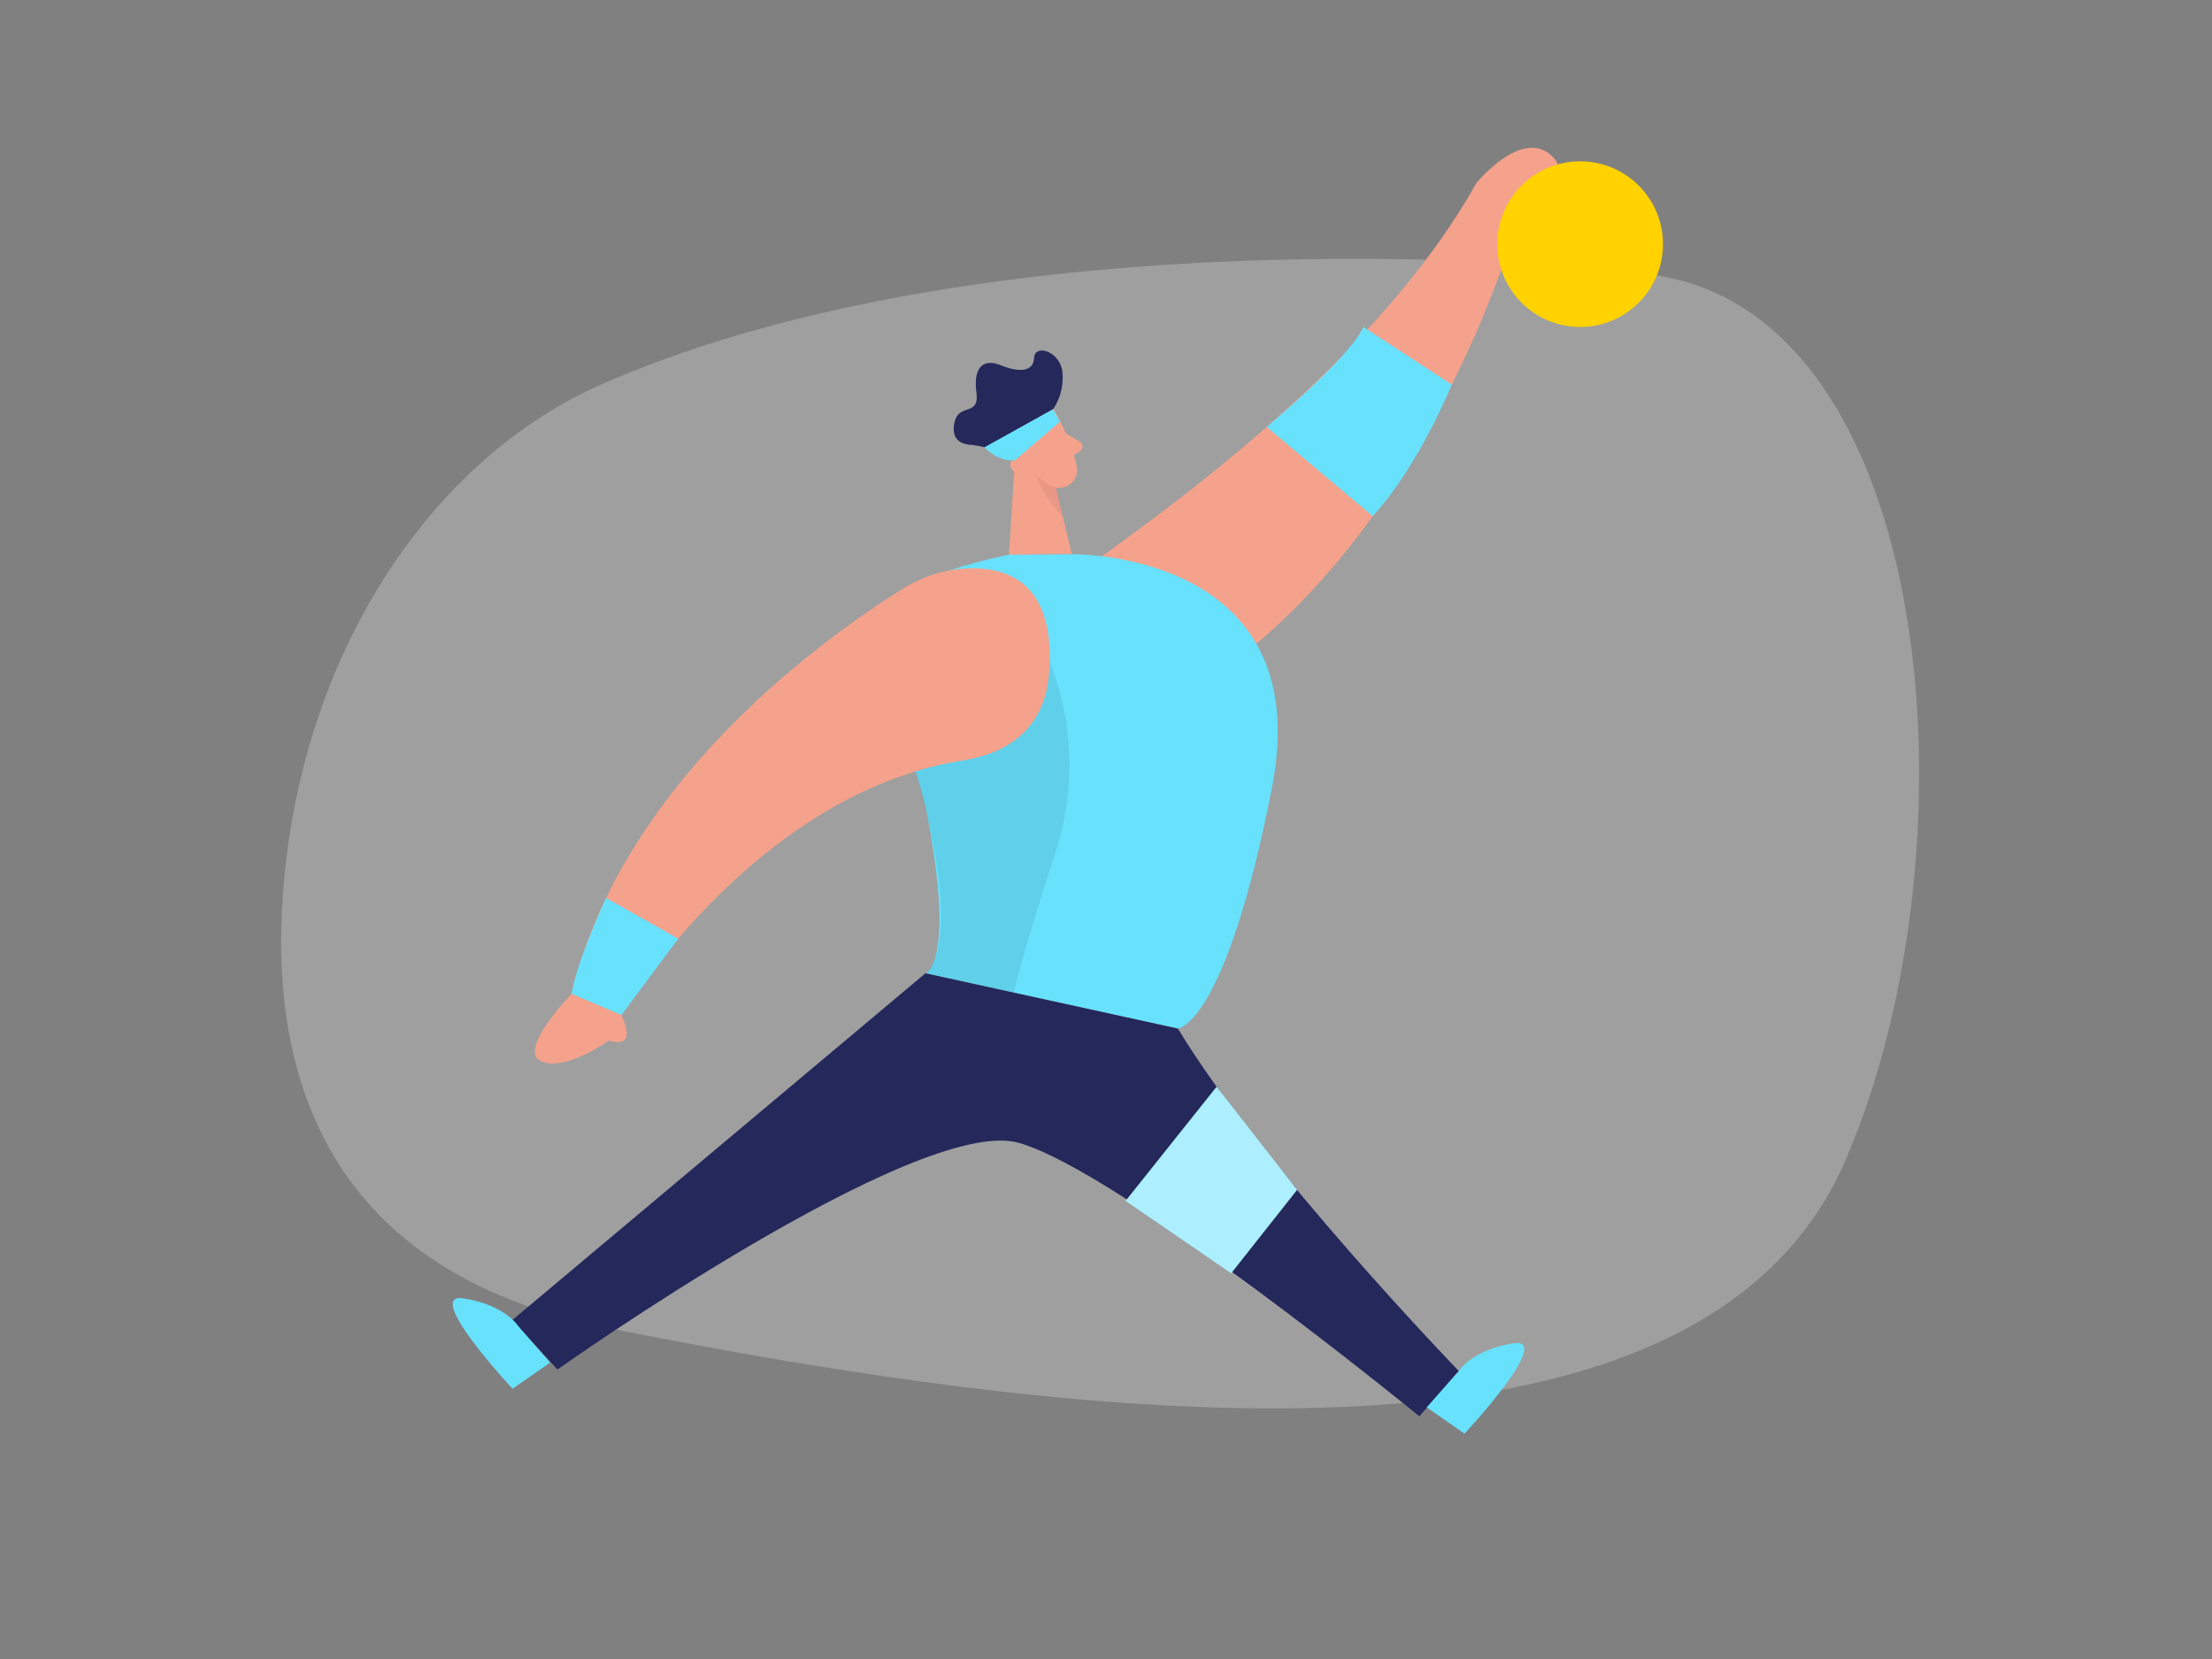 <svg id="Layer_1" data-name="Layer 1" xmlns="http://www.w3.org/2000/svg" viewBox="0 0 400 300"><rect x="0" y="0" width="400" height="300" fill="#808080" stroke="none"/><path d="M108.83,69.48c-30.47,13.39-53,47.14-57.29,87.87-3.63,34.32,5.51,72.2,58.45,82.8,103,20.62,199.44,26.25,223.83-30.55s16.45-153.9-35.8-160C256.47,44.77,168.33,43.33,108.83,69.48Z" fill="#e6e6e6" opacity="0.3"/><path d="M192.87,105.71c0-2,52-33,74.1-72.6,0,0,8-9.82,13.44-5.11s-5.4,9.89-5.4,9.89-15.07,58-58,86.18C217,124.07,193.53,151.15,192.87,105.71Z" fill="#f4a28c"/><path d="M191,74.78s3,5.51,3.73,9.74a3.16,3.16,0,0,1-2.61,3.64c-2.13.32-5.12.15-7.09-2.6l-3.93-4.27a5.63,5.63,0,0,1-.16-6.51C183.1,71,189.27,71.34,191,74.78Z" fill="#f4a28c"/><polygon points="183.76 79.77 182.45 100.31 193.82 100.22 190.21 85.31 183.76 79.77" fill="#f4a28c"/><path d="M187,82.39s-1-2.19-2.61-1.29-.13,4.09,2.26,3.39Z" fill="#f4a28c"/><path d="M192.67,78.35l2.58,1.51a1,1,0,0,1,.06,1.7l-2,1.38Z" fill="#f4a28c"/><path d="M191,88.17a7.48,7.48,0,0,1-3.58-2.33s.77,3.62,4.75,7.5Z" fill="#ce8172" opacity="0.31"/><circle cx="184.3" cy="83.98" r="1.6" fill="#f4a28c"/><path d="M182.45,100.31l11.37-.09s44.57-.72,36.19,42.22S213,186,213,186L167.35,176s5.37-1.64.48-27.76S141.91,108.9,182.45,100.31Z" fill="#68e1fd"/><path d="M189.82,119.67a50.84,50.84,0,0,1,1,34.58c-6.2,19.18-7.52,25.23-7.52,25.23L167.35,176s7.45-4-1.78-36.45Z" opacity="0.08"/><path d="M163.24,106.49c-13,8.08-50.6,34.28-59.88,73.24l9,3.84s23.8-39.83,61.44-46c4-.66,15-2.75,15.93-16.06.75-11-2.84-18.73-13.92-18.75A23.81,23.81,0,0,0,163.24,106.49Z" fill="#f4a28c"/><path d="M103.36,179.73l9,3.84,10.28-13.83-13.05-7.36S104.22,174,103.36,179.73Z" fill="#68e1fd"/><path d="M103.36,179.73s-9.89,10.2-5.54,12.17,12.31-3.76,12.31-3.76,5.33,2.14,2.24-4.57Z" fill="#f4a28c"/><circle cx="285.74" cy="44.15" r="14.98" fill="#ffd200"/><path d="M167.35,176,92.63,238.72l8.17,8.93s65.1-46.12,83.39-41,72.47,49.46,72.47,49.46l7.15-8.17S228.06,210.94,213,186Z" fill="#24285b"/><path d="M263.81,247.91s2.38-3.83,9.87-5-8.85,16.34-8.85,16.34L258,254.5Z" fill="#68e1fd"/><path d="M93.71,239.79s-2.39-3.83-9.88-5,8.85,16.34,8.85,16.34l6.79-4.72Z" fill="#68e1fd"/><polygon points="220 196.53 203.55 217.16 222.64 230.24 234.54 215.17 220 196.53" fill="#68e1fd"/><polygon points="220 196.53 203.55 217.16 222.64 230.24 234.54 215.17 220 196.53" fill="#fff" opacity="0.46"/><path d="M246.53,59.13l16,10.42s-6,14.81-14.3,23.79L229.06,77.2S244.32,64.44,246.53,59.13Z" fill="#68e1fd"/><path d="M182.87,83.27l-.75-.5a14,14,0,0,0-6.69-2.34c-1.57-.13-3.16-.85-2.94-3.3.42-4.68,4.68-1.45,4.08-6.13s1.28-6.21,4.43-4.94,5.89,1.28,6-1.36,5.06-1.1,5.14,3A10.22,10.22,0,0,1,190.44,74l-7.73,4.36S187,82.27,182.87,83.27Z" fill="#24285b"/><path d="M178,80.89,190.44,74l1.25,2.24-8.15,7S180.82,83.71,178,80.89Z" fill="#68e1fd"/></svg>